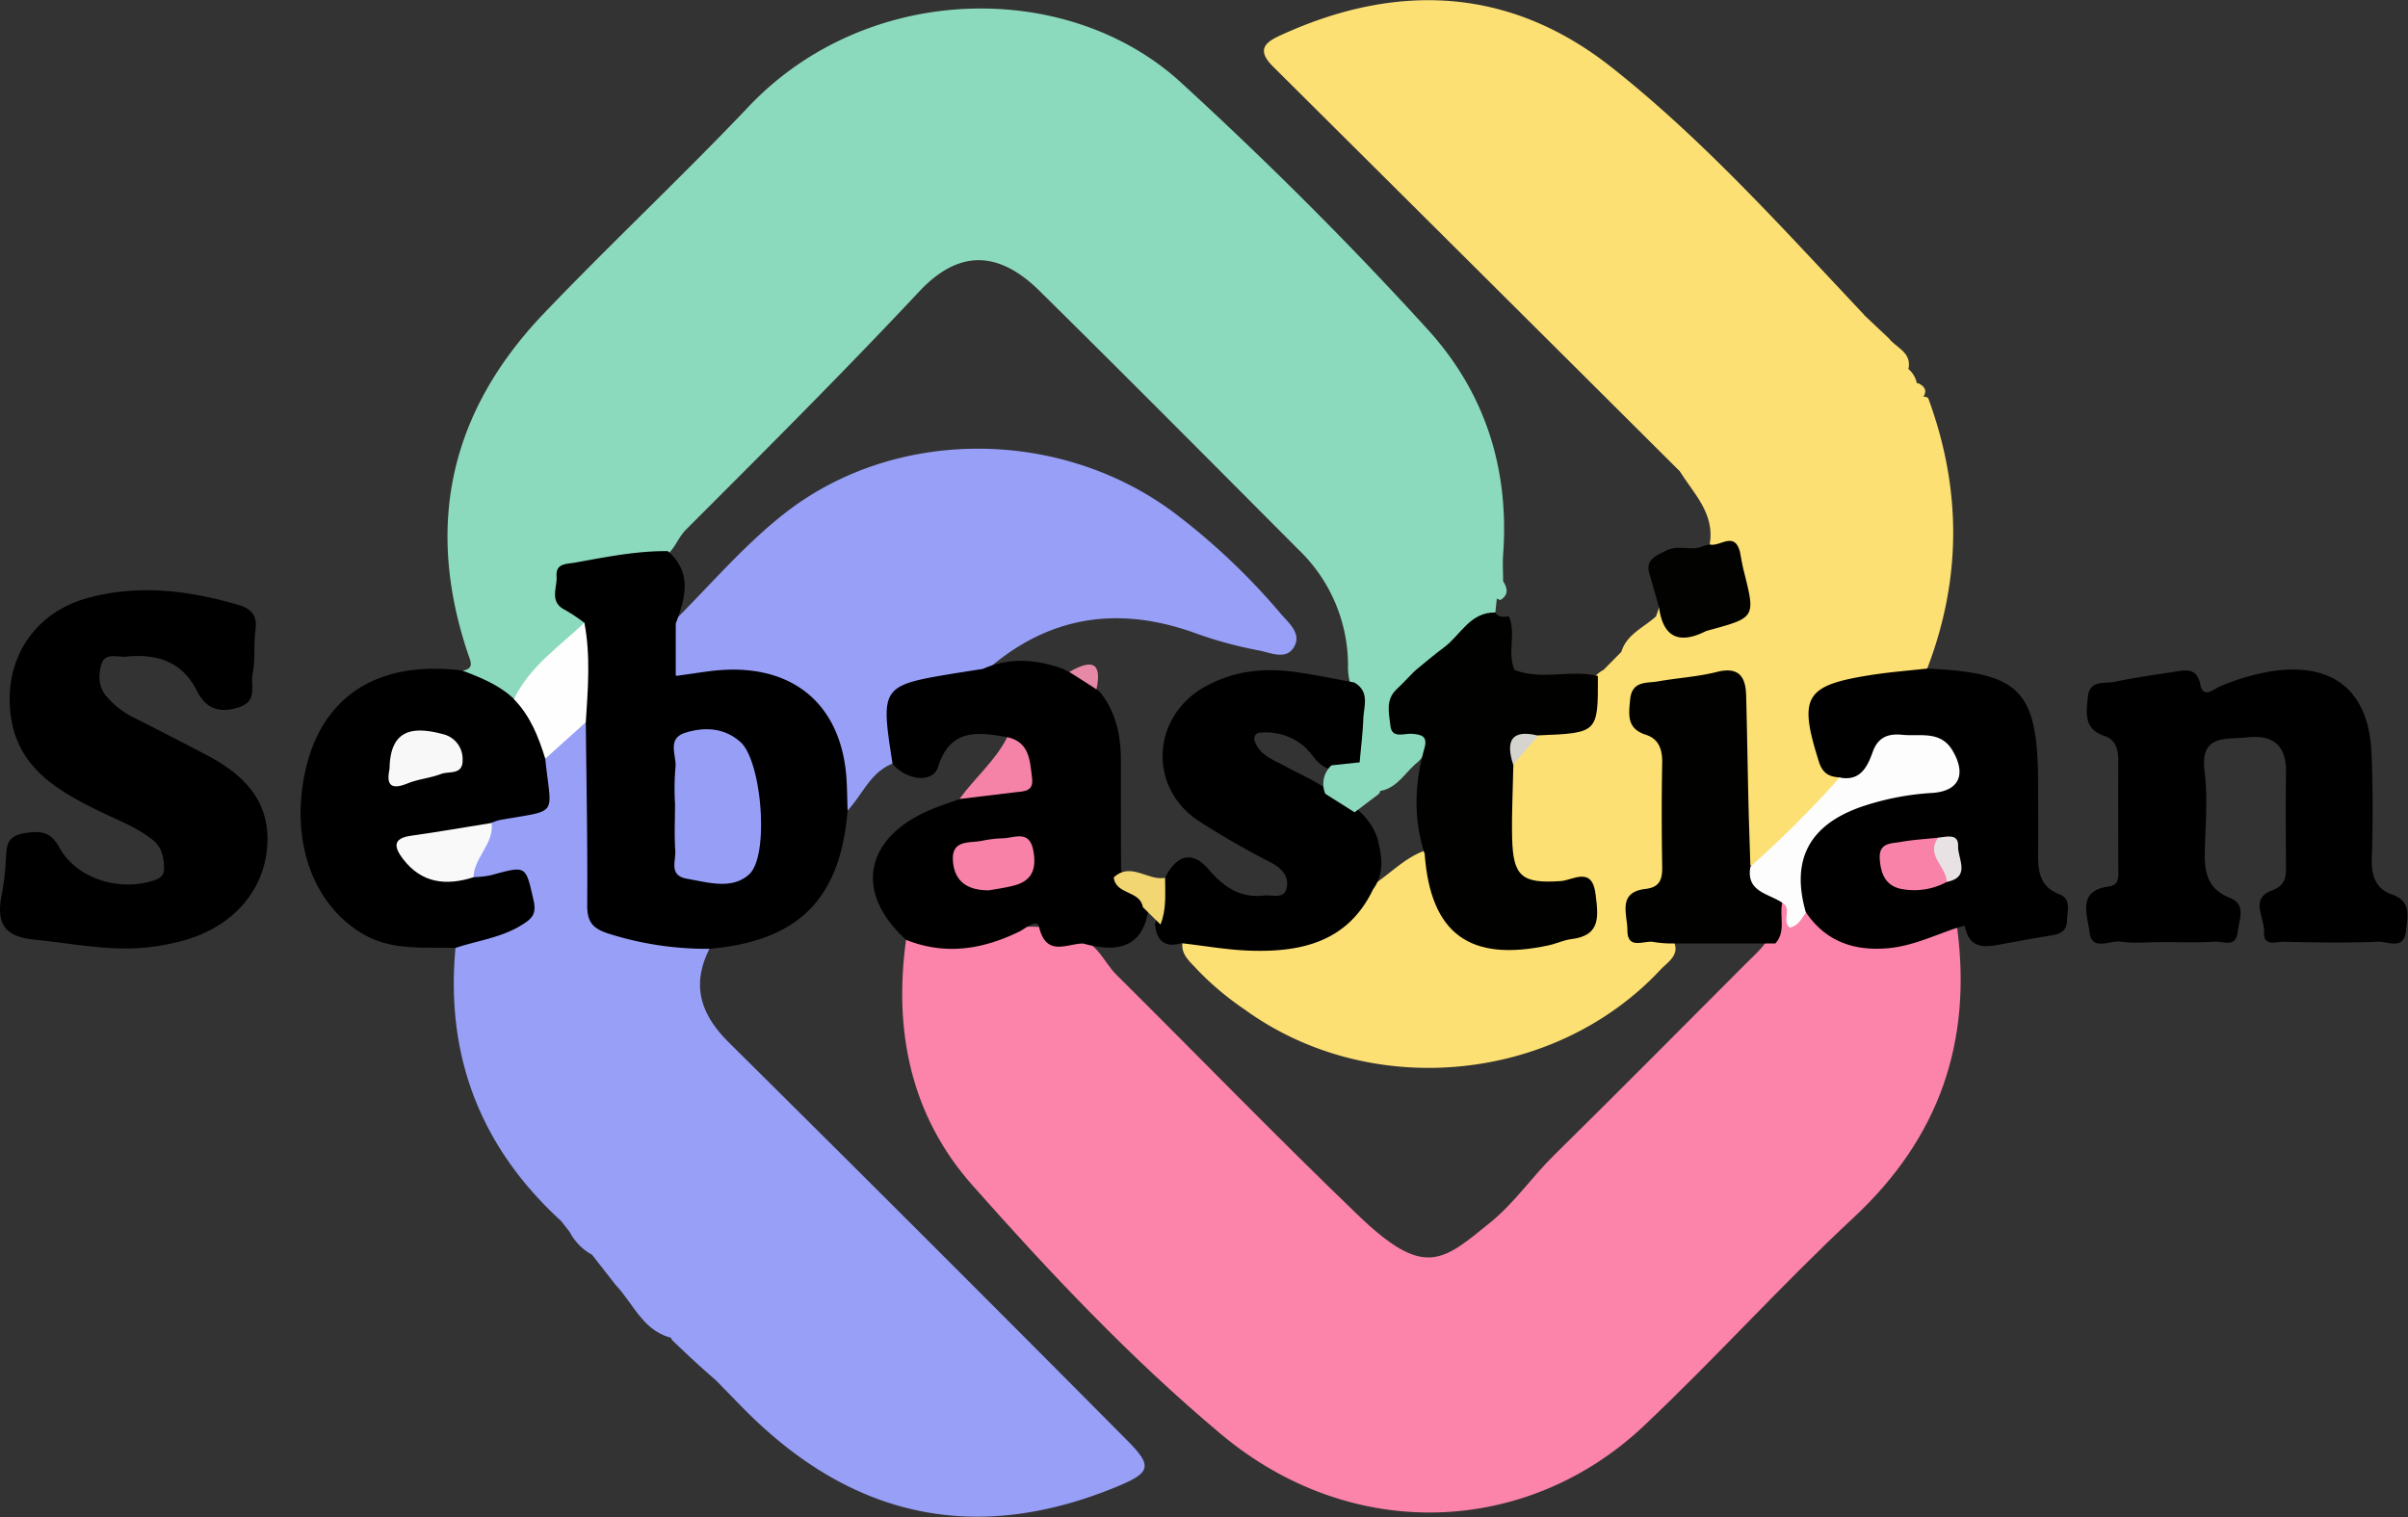 <svg xmlns="http://www.w3.org/2000/svg" viewBox="0 0 532.2 335.29"><rect x="0" y="0" width="532.2" height="335.29" fill="#333333" stroke="none"/><defs><style>.cls-1{fill:#8cdabd;}.cls-2{fill:#fc83aa;}.cls-3{fill:#fde073;}.cls-4{fill:#979ff7;}.cls-5{fill:#020201;}.cls-6{fill:#f582a7;}.cls-7{fill:#010100;}.cls-8{fill:#fefefe;}.cls-9{fill:#fdfdfd;}.cls-10{fill:#d5d4ce;}.cls-11{fill:#f9f9fa;}.cls-12{fill:#969ef6;}.cls-13{fill:#f982a8;}.cls-14{fill:#e9e2e4;}.cls-15{fill:#f781a7;}.cls-16{fill:#f1d671;}.cls-17{fill:#e589a7;}.cls-18{fill:#f8f8f8;}.cls-19{fill:#fce073;}</style></defs><g id="Layer_2" data-name="Layer 2"><g id="Layer_1-2" data-name="Layer 1"><path class="cls-1" d="M102.14,148.26c2.77-.47,1.9-2,1.29-3.77Q89.1,101.9,120.13,69.35C135,53.79,150.75,39.06,165.55,23.47,191.67-4,236-4.74,261.08,18.3,280,35.65,298.2,53.76,315.47,72.74c12.77,14,18.13,30.88,16.74,49.84-.14,2,0,3.91,0,5.87,1,1.59,1.26,3.07-.66,4.19-6-3-12.59-.33-15.64,6.24-1.38,3-1.56,6.25-2.21,9.41-.49,1.67-1.68,2.91-2.6,4.33-2.33,3.61-3.75,7,2.18,8.63a3.08,3.08,0,0,1,2.61,3.15c-.26,1.7-1.41,2.83-2.49,4-3,2.33-4.81,6.39-9.35,6.51-3-.94-4.31-3.17-4.81-6.07-1.21-5.7,2.56-11.57-.62-17.2a12.65,12.65,0,0,1-.69-4.48A35.47,35.47,0,0,0,287,121.49c-19-19.07-38-38.21-57.21-57.16-9.09-9-17.91-9.22-26.65.12-16.8,17.92-34.18,35.26-51.54,52.62-1.72,1.72-2.4,4.13-4.3,5.66-5,1.37-10.25,1-15.27,2.23-2.64.67-5.92.34-6.86,3.78-.84,3.07,1.63,4.62,3.55,6.32a5.05,5.05,0,0,1,1.12,1.57c-.33,4.21-4,6-6.44,8.57-3.14,3.29-6.13,6.74-9.57,9.75C109.51,153.41,105.05,152.19,102.14,148.26Z"/><path class="cls-2" d="M432.56,205.06c3.33,25.29-4,46.49-22.94,64.1-15.91,14.83-30.49,31.06-46.32,46-25.65,24.2-64.42,26.16-93.48,1.79-19.81-16.61-37.73-35.58-54.92-55-13.58-15.32-17.44-34.08-14.65-54.24,2.07-1.27,4.2-.39,6.3-.17,2.59.27,5.35.82,7.73,0,8.1-2.69,16.07-4.44,24.14-.11,4.23,1.12,5.59,5.28,8.31,8,17.79,17.65,35.23,35.65,53.27,53,14.77,14.25,18.72,10.44,29.45,1.7,5.33-4.34,9.08-9.95,13.89-14.68,14.28-14.07,28.39-28.31,42.55-42.5,1.84-1.84,3.86-3.54,5.13-5.88,1.35-2.49.39-5.61,2.18-8,1.2-.69,2-.09,2.46.93,1.14,2.32,1.84,2.57,3.64,1.16,8.5,7.66,18,8.11,28.23,4.12C429.12,204.77,430.82,204.27,432.56,205.06Z"/><path class="cls-3" d="M366,136.24c.24-.69.48-1.37.71-2.05,3,.86,3.07,5.79,8,4.67,9.85-2.22,10.73-2.86,9.11-12.87-.24-1.51-.59-3,.41-4.4,2.24-1.7,5-1.13,7.49-1.68,6.47-1.45,12.73-8.08,12.94-13.8.24-6.5-7-15.59-13.7-17.29-5.66-1.43-13.23,2.84-16.3,9.22-1,2.09-1.11,4.71-3.52,6q-44.85-44.67-89.76-89.31c-3.88-3.85-1.59-5.48,1.79-7,25.69-11.74,50.62-10.55,73,7.14C376.59,31,394.08,50.57,412,69.58c-4.65,2.89-5.23,6.91-3.35,11.7,2.67,6.83,3.06,14.34,6.49,21.41-1.74-8.24,4-11.4,9.27-14.88a1.8,1.8,0,0,1,1.74.16c7.39,20,7.43,39.89-.21,59.8-3.49,3.48-8.2,1.95-12.31,2.83-13.18,2.81-15.54,9.23-7,20.3a2.09,2.09,0,0,1,.24,2.4c-4.87,6.86-11,12.51-17.49,17.75a2,2,0,0,1-3.23-.75c-1.8-8.81-.63-17.71-.83-26.57-.29-13.25-1.34-14.26-14.2-12.19A23.62,23.62,0,0,0,366,152.7c-4.27,1.7-5.25,4.93-1.73,7.83,4.43,3.66,5.22,8.16,5.07,13.34-.13,4.33-.08,8.67,0,13,.06,4.72-.3,9.14-5.21,11.68-1.95,1-2.5,2.93-2.16,5s2.1,2.53,3.87,2.81a10.65,10.65,0,0,1,3.73,1.07c2.18,3.48-.95,5.12-2.68,7-23.47,25-64.1,28.84-91.87,8.64a64.46,64.46,0,0,1-10.47-8.82c-1.56-1.75-3.63-3.27-3.19-6.08,3.76-2.38,7.71-.54,11.4-.08,12.21,1.54,22.43-1.21,29.63-11.85,4.23-2.45,7.51-6.32,12.18-8.11a2.26,2.26,0,0,1,1.54,1.2c.87,1.81.75,3.81,1.15,5.71,1.64,7.6,6.72,12.14,14.42,12.59,5,.29,9.94.38,14.74-1.46,3.21-1.24,5.24-3.13,4.38-6.83-.81-3.5-3.54-3-6.21-2.93-8.66.33-11.41-2.21-11.52-10.83-.07-5.4-.42-10.82.35-16.22a13.53,13.53,0,0,1,6.82-7.85c.84-.17-.26-.09.6-.22,9.52-1.52,9.52-1.52,11.28-11.22a6,6,0,0,1,2.27-2l3.95-4C359.51,140.2,363.25,138.72,366,136.24Z"/><path class="cls-4" d="M130.85,277.32a12.05,12.05,0,0,1-4.95-5.05,5.72,5.72,0,0,1,1.44-1.2c1-.65,2.7-1.38,1.86-2.74-1.25-2-2.45-.2-3.53.64a7.55,7.55,0,0,1-1.55,1c-17.82-16.27-25.7-36.4-23.45-60.45,2.4-3.41,6.58-2.81,9.8-4.37,2.12-1,4.54-1.69,5.5-4.16,1.58-4.06-1.4-7.51-5.78-6.7-1.91.36-3.77,1.06-5.61-.15-2-5.34,2.86-8.71,3.76-13.23a4,4,0,0,1,2.09-1.39c9.06-2.44,9.06-2.44,9.2-11.82,1.37-2.95,3.75-5,6.23-6.92,1.46-1.12,3.2-2.39,4.69.12,1.85,10.75.56,21.57.83,32.36.25,9.91.87,10.53,10.55,13,4.95,1.27,10.5-.16,14.91,3.36-4.14,8.16-2,14.66,4.4,20.94q44,43.59,87.67,87.58c5.94,5.94,5.57,7.32-2.38,10.57-30.67,12.55-57.66,6.86-81.13-16.32-2.47-2.45-4.87-5-7.31-7.44-3.31-2.85-6.5-5.82-9.64-8.86-2.23-7-7.19-12.29-11.22-18.17C135.47,275.42,133.12,276.23,130.85,277.32Z"/><path class="cls-4" d="M197.26,168.78c-4.91,1.92-6.64,6.88-9.93,10.36-2.35-1.62-1.94-4.17-2.14-6.48-1.32-15.56-9.48-23-24.94-22.75-.86,0-1.73,0-2.59.09-10.5.61-11.75-1-9.47-11.95,8.53-8.39,16.26-17.7,25.76-25,24.62-18.85,61-18.36,86,.62a147.18,147.18,0,0,1,23.14,22c1.72,2,4.65,4.35,2.91,7.32s-5.13,1.28-7.78.77A90.1,90.1,0,0,1,264.35,140c-17.61-6.41-33.35-3.75-47.27,9-4.52,1.52-9.27,1.92-13.92,2.83-4.36.85-6.18,2.93-5.5,7.65C198.09,162.45,199.51,165.78,197.26,168.78Z"/><path d="M149.35,137.81v11.58c4.1-.51,7.72-1.24,11.37-1.37,15.49-.54,25.27,8.42,26.36,24,.16,2.38.17,4.76.25,7.13-1.61,19.56-10.85,28.82-30.49,30.55a71.37,71.37,0,0,1-22.39-3.37c-3.54-1.13-4.7-2.64-4.67-6.34.1-13.44-.17-26.89-.31-40.33-3.5-7.29-2.53-14.65-.31-22a37.35,37.35,0,0,0-4.22-2.82c-3.64-1.78-1.76-4.91-1.93-7.48-.2-2.85,2.08-2.67,4-3,6.82-1.22,13.62-2.62,20.6-2.55C153.06,126.59,151.48,132.17,149.35,137.81Z"/><path d="M25.05,209.56c-5.86-.26-11.65-1.31-17.46-1.89C.34,207-.82,203.4.45,197.36a54.66,54.66,0,0,0,.83-7.12c.21-2.81-.15-5.38,4.05-6.07,3.69-.61,5.84-.41,7.82,3.19,3.62,6.57,12.55,9.59,20.1,7.45,1.52-.44,3-.83,3-2.8,0-2.45-.42-4.73-2.54-6.41-3.62-2.86-7.91-4.42-12-6.43-9.31-4.59-18.09-9.7-19.41-21.63s5.25-22,16.77-25.28c11.26-3.17,22.37-1.82,33.4,1.37,2.9.84,4.45,2.19,4,5.54s0,6.59-.64,9.75c-.52,2.57,1.27,6.12-3.23,7.47s-7.2,0-9.07-3.69c-3.35-6.67-9.06-8.25-15.78-7.56-1.88.19-4.67-1.12-5.44,2-.58,2.35-.51,4.75,1.23,6.78a19.33,19.33,0,0,0,6.13,4.74q8.14,4.08,16.2,8.33c8.71,4.61,14.54,10.94,13,21.75-1.38,9.45-8.63,16.86-19.51,19.44A47.36,47.36,0,0,1,25.05,209.56Z"/><path d="M477.84,208.22c-3,0-6.15.33-9.14-.1-2.38-.35-6.39,2.22-6.88-2.09-.43-3.7-2.87-9.14,4.21-10.09,2.49-.33,2.15-2.3,2.15-4,0-7.84-.05-15.69,0-23.53,0-2.61-.42-4.88-3.13-5.78-4.57-1.52-3.94-5.12-3.61-8.57.36-3.92,3.79-2.87,6-3.37,4.24-.92,8.56-1.5,12.86-2.17,2.58-.4,5.23-1.13,6,2.79.66,3.2,3,1,4.07.53a48.85,48.85,0,0,1,11.82-3.5c13.46-2,21.35,4.34,21.94,18.06.34,7.83.31,15.69.07,23.52-.12,3.73,1,6.58,4.39,7.75,4.5,1.54,3.48,4.88,3.18,8-.43,4.46-4,2.38-6.12,2.47-7,.28-13.94.17-20.91,0-1.67,0-4.54,1.14-4.35-2.13.18-3.12-3.18-7.36,1.59-9.14,3.07-1.15,3.27-2.85,3.26-5.35-.05-7-.09-14,0-20.92.06-6-3-8.25-8.64-7.62-4.64.52-10.42-.77-9.36,7.49.69,5.36.26,10.89.09,16.33-.15,4.93-.18,9.42,5.6,11.69,3.54,1.39,1.95,4.79,1.64,7.49-.41,3.63-3.26,2-5.08,2.14C485.69,208.38,481.76,208.22,477.84,208.22Z"/><path d="M406.58,171.82c-2.3-.13-3.76-.87-4.58-3.47-4.55-14.41-3.15-16.89,11.71-19.19,4.05-.63,8.14-.94,12.2-1.39,20.85.93,24.54,4.84,24.54,26,0,4.77.06,9.54,0,14.31-.06,4,.06,7.77,4.7,9.58,2.68,1,1.74,3.52,1.7,5.65,0,2.63-1.69,3.16-3.78,3.49-3.2.5-6.39,1.11-9.59,1.68-3.92.7-8.11,2-9.25-3.87l-1.65.44c-5.11,1.68-9.95,4.09-15.47,4.54-7.52.61-13.59-1.57-17.95-7.9-5-3.94-3.72-8.89-1.73-13.54,2.85-6.67,8.53-10.21,15.26-12.26a61.17,61.17,0,0,1,12.8-2.36c2.2-.18,4.61-.73,4.74-3.51.15-3-1.75-4.92-4.6-5.47-4.53-.87-8.63-.52-11.2,4.26C412.77,171.86,410.51,174.27,406.58,171.82Z"/><path d="M197.26,168.78c-2.68-17.28-2.68-17.29,14.81-20.13l5.16-.81c5.91-2.59,11.82-2.14,17.73,0,2.95,1.6,6.12,2.88,8.43,5.47,3.3,4.32,4.32,9.32,4.34,14.62,0,8,0,16,.05,23.95.44,4.12,5.63,5.25,6,9.45-1.23,7.31-5.78,9.58-14.42,7.2-3.66.06-8.11,3-9.7-3.62-.48-2-3,.3-4.29.94-8.15,4-16.43,5.34-25.1,1.88-11.28-10.23-9.4-22.06,4.58-28.41,2.34-1.06,4.81-1.82,7.23-2.72a19.44,19.44,0,0,1,8.42-2.71c6.08-.37,6.92-2.1,4.1-7.67-.58-1.13-1.28-2.22-2-3.3-6.51-1.12-12.59-2-15.29,6.62C206.2,173.18,200.26,172.49,197.26,168.78Z"/><path d="M120.51,167.69c1.34,13,3.25,11.18-10.09,13.56a11.91,11.91,0,0,0-1.77.6c-3.93,3.3-9,2.51-13.5,3.75-1.58.44-4,.14-4.24,2.27-.32,2.35,2,3,3.65,4,3.15,1.81,6.85.74,10.09,2a23,23,0,0,0,3.82-.42c8-2.2,7.69-2.17,9.47,5.62.72,3.15-.59,4.11-2.74,5.44-4.49,2.76-9.68,3.37-14.53,5-6.88-.24-13.88.7-20.3-3-11.5-6.6-16.53-21.4-12.63-37.23,3.23-13.1,13.31-23.64,34.4-21.09,4.1,1.56,8.17,3.2,11.44,6.27C119.09,156.89,121.18,160.86,120.51,167.69Z"/><path class="cls-3" d="M371.14,104c1.39-3.32,1.13-7.14,3.91-10.1,7-7.44,12.76-9.11,20-5.24s12.66,13.52,11.08,19.69c-2.06,8-9.42,13.41-18.38,13.54-1.08,0-2.17,0-3.25,0-2.21-.56-4.84.71-6.63-1.58C379.06,113.49,374.31,109.08,371.14,104Z"/><path class="cls-5" d="M377.91,120.34c2.2.57,5.39-3,6.63,1.58.29,1.47.53,3,.9,4.41,2.55,10.17,2.56,10.17-7.89,13a3.14,3.14,0,0,0-.61.21c-5.85,2.9-9.38,1.33-10.27-5.32l-2-7c-1.28-3.55,1.33-4.39,3.72-5.59,2.66-1.33,5.59.31,8.19-1Z"/><path class="cls-3" d="M425,87.79c0,2.13-1.63,3.07-3.11,3.8-4.5,2.24-6.56,5.34-4.31,10.32.9,2,.31,3.48-1.78,4s-2.48-1.15-2.89-2.66c-2.48-9.16-5.26-18.25-7.3-27.5-1-4.33,2.23-6.14,6.34-6.17l5.52,5.21c1.64,2.09,5,3.06,4.35,6.63-2.5,3.73-4.78-.93-7.21-.26.68,6.31.68,6.31,6.36,4a5.09,5.09,0,0,1,3.12-.41C425.4,85.45,426,86.39,425,87.79Z"/><path class="cls-4" d="M130.85,277.32c.3-2.61,1.57-4.09,4.34-3.33,3.29.9,14,17.77,13.94,21.84-6.86-1.18-9-7.58-13.07-11.84Z"/><path class="cls-6" d="M222.62,162.92c5,1.1,5,5.29,5.49,9.11.37,3-1.91,2.86-3.85,3.09l-12.21,1.48C215.42,171.92,220,168.15,222.62,162.92Z"/><path class="cls-4" d="M124.12,270c1-2.92,1.41-6.93,6.13-4a3.18,3.18,0,0,1,1.54,3.84c-1,2.91-3.61,2.39-5.89,2.43Z"/><path d="M257.5,194c2.55-5.14,6.07-6,9.56-1.91,3.33,3.9,7,6.47,12.3,5.83,1.78-.22,4.42.93,5-1.62s-1-4.35-3.41-5.63a184,184,0,0,1-16.31-9.41c-11-7.55-10-23,1.72-29.51,6.1-3.41,12.73-4.17,19.54-3.28,4.5.59,8.94,1.57,13.41,2.37,3.46,2,2.13,5.18,2,8-.12,3.23-.53,6.45-.81,9.68-1.23,2.25-3.34,2-5.38,1.88a7.8,7.8,0,0,1-4.78-3.07,19,19,0,0,0-2.16-2.4,13,13,0,0,0-9.6-3,1.34,1.34,0,0,0-1.29,1.82c1.1,3.21,4.16,4.18,6.77,5.61,3,1.65,6.24,3,9.08,5,2.22,1.61,4.59,3,6.85,4.56a14.18,14.18,0,0,1,4.4,6.23c1,3.91,1.71,7.8-.93,11.42-5.49,11.49-15.64,13.9-27,13.55-5.13-.15-10.24-1.08-15.36-1.66-3.74,1.1-5.47-.59-5.82-4.19C256.24,200.85,255,197,257.5,194Z"/><path class="cls-7" d="M330.49,135.37c.71,1.25,1.88.92,3,.87,1.67,3.82-.48,8,1.28,11.85,6,2.33,12.33-.17,18.38,1.32C353.2,162,353.2,162,340,162.53c-2.77,1.34-6,2.29-5.53,6.42-.1,5.41-.39,10.83-.27,16.25.2,8.59,2.2,10.1,10.7,9.54,2.77-.18,7-3.41,7.75,2.95.59,4.83,1.2,9.08-5.35,9.87-1.69.21-3.31,1-5,1.37-17.52,3.78-26.12-2.57-27.43-20.2-2.55-7.85-2.24-15.7,0-23.55.66-2.52-.78-2.83-2.81-3-1.71-.14-4.44,1.18-4.76-1.77-.28-2.65-1.15-5.64,1.3-8,1.4-1.33,2.72-2.74,4.07-4.11,2.93-6.05,8.88-9.08,13.49-13.42C327.3,133.78,329.24,133.3,330.49,135.37Z"/><path class="cls-8" d="M120.51,167.69c-1.48-4.82-3.31-9.46-6.93-13.16,3.47-7.23,10-11.59,15.58-16.9,1.39,7.32.78,14.67.31,22Z"/><path class="cls-1" d="M330.49,135.37c-5.61-.11-7.67,5-11.36,7.73-2.24,1.64-4.34,3.48-6.51,5.23-.12-10.92,4.14-17,13.25-19.38,3.21-.83,5.11-.4,4.94,3.39C330.7,133.35,330.59,134.36,330.49,135.37Z"/><path class="cls-1" d="M304.67,175.53l-5.29,4-6.46-4.08a5.56,5.56,0,0,1,1.35-6.29l6.29-.67a6.69,6.69,0,0,0,4.32,5.74A1,1,0,0,1,304.67,175.53Z"/><path class="cls-7" d="M392.37,208.52l-22.23,0a25.29,25.29,0,0,1-4.54-.3c-2.13-.52-5.91,1.92-5.92-2.63,0-3.46-2.3-8.39,4-9.12,3.17-.37,3.74-2.13,3.69-4.92-.13-7.62-.15-15.26,0-22.88.07-3-.76-5.35-3.56-6.25-4.29-1.37-3.85-4.36-3.53-7.77.39-4.27,3.66-3.61,6.24-4.06,4.28-.77,8.68-1,12.88-2.07,4.79-1.21,6.4.9,6.52,5.13.21,7.61.31,15.22.49,22.84.11,5,.3,10,.45,15,2.26,2.75,5.62,4.55,7.05,8C393.21,202.5,394.81,205.86,392.37,208.52Z"/><path class="cls-9" d="M393.92,199.54c-3-2.09-8.1-2.37-7.05-8a239.47,239.47,0,0,0,19.72-19.69c4.57.9,6.14-2.39,7.3-5.65s3.42-4.11,6.51-3.8c3.94.4,8.44-1,11.11,3.44,3.15,5.29,1.49,9-4.4,9.41a59.4,59.4,0,0,0-15.89,3.12c-11.51,4.08-15.43,11.86-12.08,23.36-1,1.32-1.69,2.9-3.55,3.29C393.67,203.57,396.16,200.82,393.92,199.54Z"/><path class="cls-10" d="M334.43,169c-1.66-5.17-.5-7.89,5.53-6.42Z"/><path class="cls-11" d="M104.65,193.89c-6,1.92-11.44,1.36-15.55-4-1.93-2.53-2.5-4.59,1.77-5.18,5.94-.83,11.85-1.87,17.78-2.82C109.24,186.5,104.78,189.47,104.65,193.89Z"/><path class="cls-12" d="M149.19,177.64a53.62,53.62,0,0,1,.08-7.82c.41-2.69-2.07-6.51,2.17-7.86s8.71-1.14,12.27,2.1c4.64,4.24,6.38,25.06,1.88,29.17-3.79,3.46-9,1.82-13.71,1-4.12-.7-2.49-3.89-2.63-6.16C149,184.61,149.19,181.12,149.19,177.64Z"/><path class="cls-13" d="M430.25,194.93a15.1,15.1,0,0,1-9.95,1.56c-3.47-.65-4.61-3.23-4.85-6.58-.26-3.71,2.5-3.45,4.65-3.83,2.73-.48,5.5-.64,8.26-.94C428.59,188.48,431.94,191.22,430.25,194.93Z"/><path class="cls-14" d="M430.25,194.93c0-3.38-4.76-5.86-1.89-9.79,1.87-.2,4.56-1,4.41,1.9C432.64,189.7,435.72,193.86,430.25,194.93Z"/><path class="cls-15" d="M218.53,196.78c-4.94,0-7.61-2.14-7.92-6.51-.34-4.72,3.6-3.9,6.38-4.43a26.48,26.48,0,0,1,4.51-.56c2.7,0,6.1-2.11,6.93,3,.69,4.27-.67,6.61-4.72,7.54C221.82,196.28,219.89,196.54,218.53,196.78Z"/><path class="cls-16" d="M256.48,204.33l-3.9-3.84c-.58-3.71-6-2.69-6.43-6.57,3.81-3.51,7.56.84,11.35.09C257.51,197.49,257.84,201,256.48,204.33Z"/><path class="cls-17" d="M236.34,148.51c4.47-2.56,7.37-2.69,6,3.85Z"/><path class="cls-18" d="M86.09,170c.11-8.67,4.89-9.58,11.76-7.75a5.62,5.62,0,0,1,4.39,5.71c.09,3.41-3,2.43-4.75,3.1-2.4.92-5.08,1.13-7.46,2.11C86.17,174.73,85.4,173.22,86.09,170Z"/><path class="cls-3" d="M377.88,102.32c0-5.89,4.45-10.55,10-10.46,6.15.11,12.31,7.36,12.27,14.45a10.07,10.07,0,0,1-10.72,10.37C383.65,116.49,377.87,109.29,377.88,102.32Z"/><path class="cls-19" d="M421.21,81.12a5.71,5.71,0,0,1,2.53,4.12c-1.66,1-3.56,1.77-4.95,3.07-2.44,2.28-4,2.48-4.74-1.21-.6-2.87-3.74-6.29-1.39-8.41s4.49,2.1,7,3C420,81.83,420.67,81.33,421.21,81.12Z"/></g></g></svg>